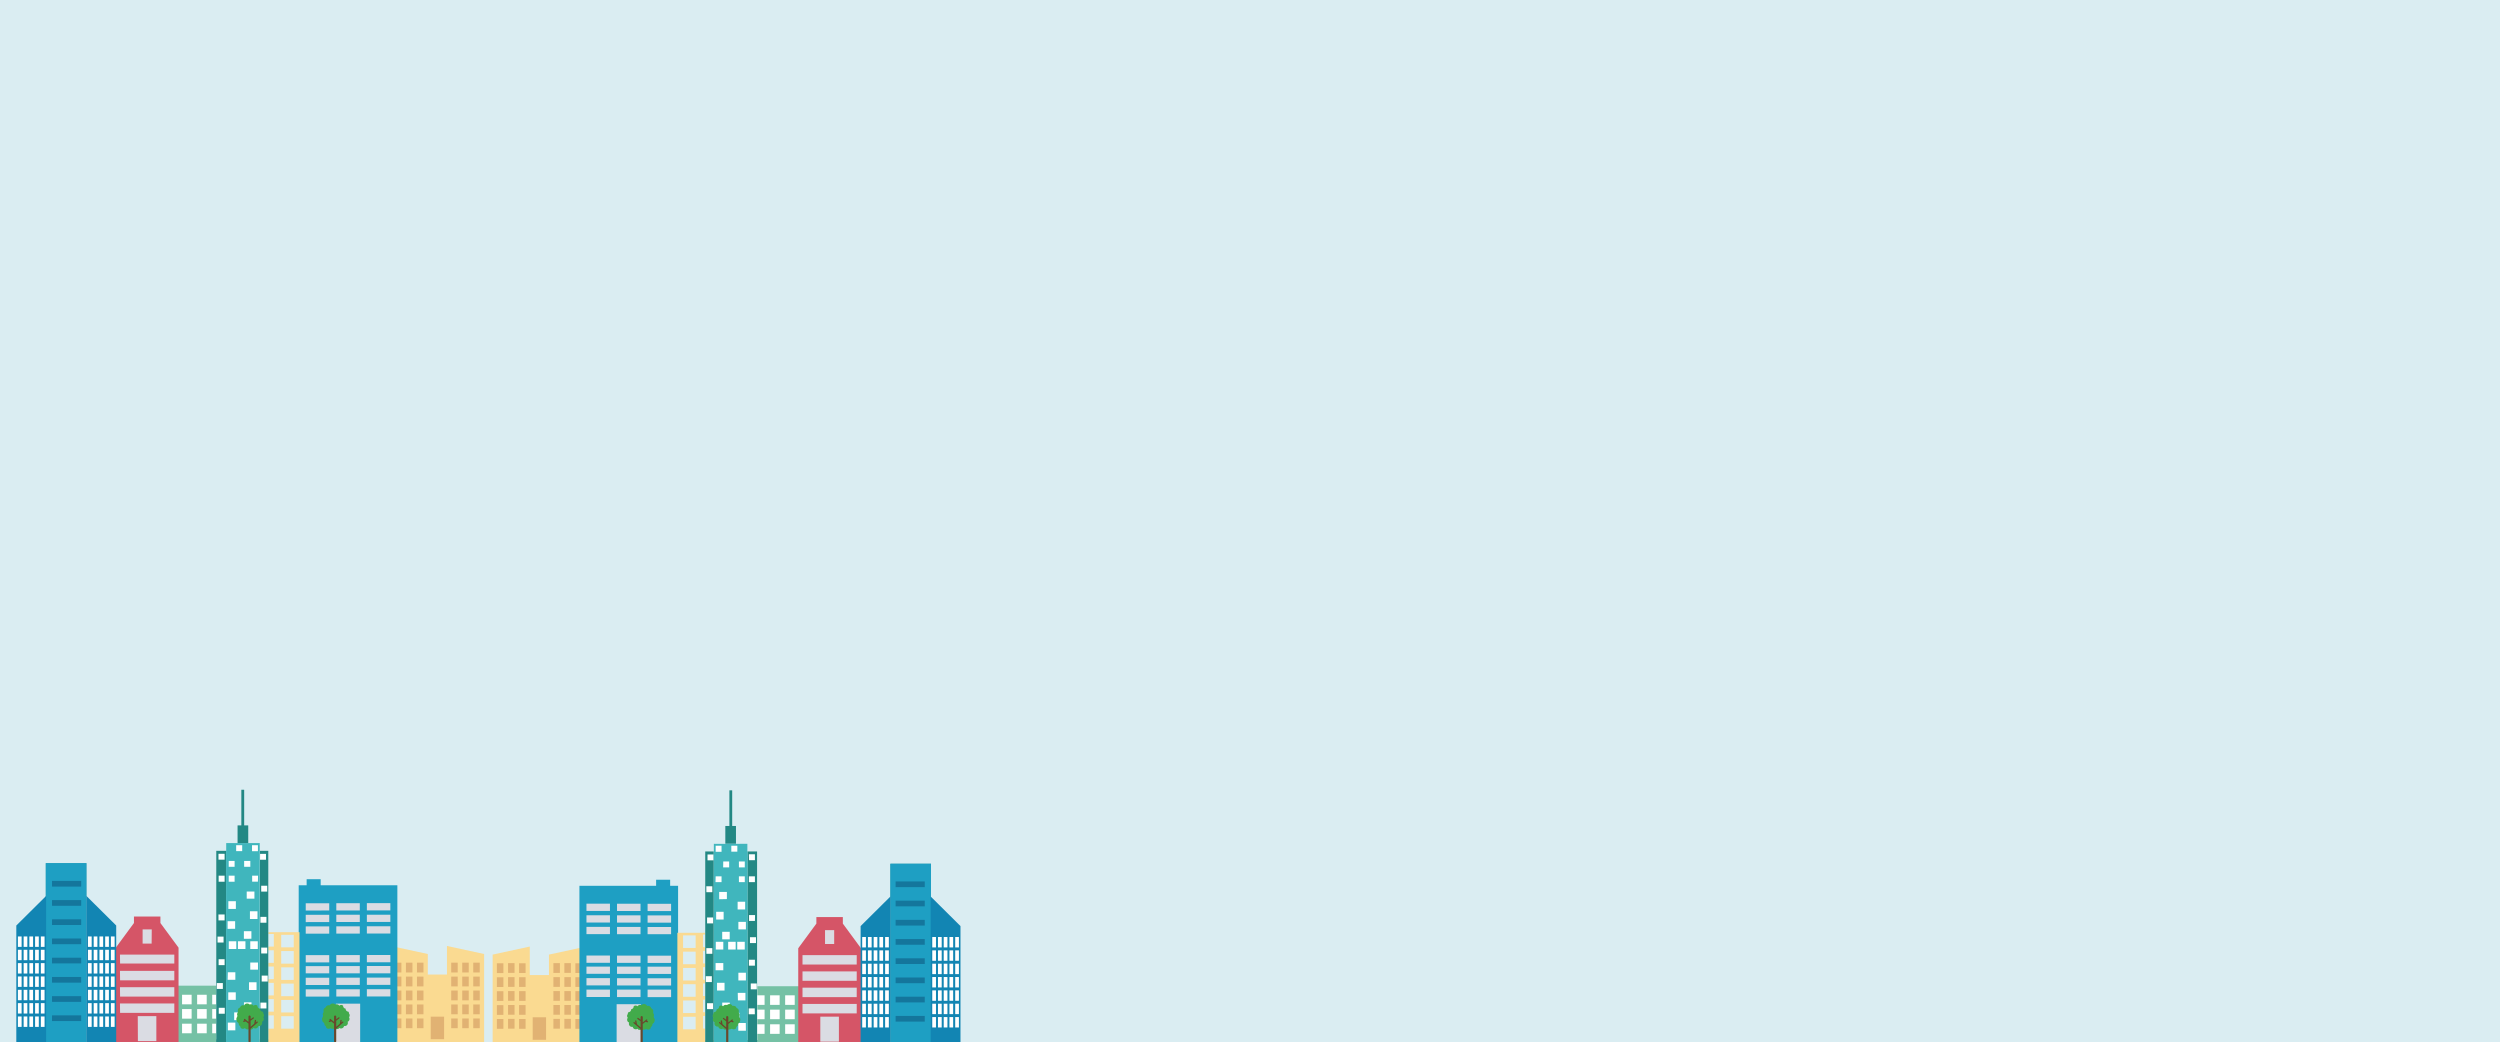 <svg id="圖層_1" data-name="圖層 1" xmlns="http://www.w3.org/2000/svg" viewBox="0 0 768 320.22"><defs><style>.cls-1{fill:#daedf2;}.cls-2{fill:#e1b273;}.cls-3{fill:#fada91;}.cls-4{fill:#dadce3;}.cls-5{fill:#1e9fc3;}.cls-6{fill:#75c1a5;}.cls-7{fill:#fff;}.cls-8{fill:#d55567;}.cls-9{fill:#238884;}.cls-10{fill:none;}.cls-11{fill:#40b6bd;}.cls-12{fill:#42ab4b;}.cls-13{fill:#69482c;}.cls-14{fill:#2e9aa8;}.cls-15{fill:#14769c;}.cls-16{fill:#1285b3;}</style></defs><title>魚菜V2</title><rect class="cls-1" x="-0.15" width="768.3" height="320.22"/><rect class="cls-2" x="151.95" y="294.53" width="10.22" height="22.41"/><rect class="cls-2" x="169.37" y="294.64" width="10.1" height="23.11"/><rect class="cls-2" x="162.75" y="310.9" width="5.81" height="8.94"/><path class="cls-3" d="M168.64,293.25v6.3h-5.89v-8.77l-11.41,2.47v27.14h28.72V290.78Zm-14,22.79h-2v-3h2Zm0-7.27v3h-2v-3h2Zm0-4.28v3h-2v-3h2Zm0-4.28v3h-2v-3h2Zm0-3.39v2.1h-2v-3h2ZM158.07,316h-2v-3h2Zm0-7.27v3h-2v-3h2Zm0-4.28v3h-2v-3h2Zm0-4.28v3h-2v-3h2Zm0-4.13v2.83h-2v-3h2Zm3.39,20h-2v-3h2Zm0-4.29h-2v-3h2Zm0-4.28h-2v-3h2Zm0-4.28h-2v-3h2Zm0-4.28h-2v-3h2Zm6.29,20.51h-4.11V312.5h4.11ZM172,316h-2v-3h2Zm0-7.27v3h-2v-3h2Zm0-4.28v3h-2v-3h2Zm0-4.28v3h-2v-3h2Zm0-3.39v2.1h-2v-3h2ZM175.37,316h-2v-3h2Zm0-7.27v3h-2v-3h2Zm0-4.28v3h-2v-3h2Zm0-4.28v3h-2v-3h2Zm0-4.13v2.83h-2v-3h2Zm3.39,20h-2v-3h2Zm0-4.29h-2v-3h2Zm0-4.28h-2v-3h2Zm0-4.28h-2v-3h2Zm0-4.28h-2v-3h2Z"/><rect class="cls-4" x="179.85" y="276.21" width="27.15" height="44.18"/><path class="cls-5" d="M205.87,272.12v-1.86h-4.31v1.86H178v48.27h11.43V308.5h7.45v11.89h11.43V272.12Zm-18.49,34.16h-7.22V304h7.22Zm0-3.56h-7.22v-2.23h7.22Zm0-3.56h-7.22v-2.23h7.22Zm0-3.38h-7.22v-2.23h7.22Zm0-8.82h-7.22v-2.23h7.22Zm0-3.56h-7.22v-2.23h7.22Zm0-3.56h-7.22v-2.23h7.22Zm9.39,26.46h-7.22V304h7.22Zm0-3.56h-7.22v-2.23h7.22Zm0-3.56h-7.22v-2.23h7.22Zm0-3.38h-7.22v-2.23h7.22Zm0-8.82h-7.22v-2.23h7.22Zm0-3.56h-7.22v-2.23h7.22Zm0-3.56h-7.22v-2.23h7.22Zm9.39,26.46h-7.22V304h7.22Zm0-3.56h-7.22v-2.23h7.22Zm0-3.56h-7.22v-2.23h7.22Zm0-3.38h-7.22v-2.23h7.22Zm0-8.82h-7.22v-2.23h7.22Zm0-3.56h-7.22v-2.23h7.22Zm0-3.56h-7.22v-2.23h7.22Z"/><path class="cls-3" d="M208.09,286.55v33.84h13.47V286.55Zm5.61,29.66h-3.86v-3.86h3.86Zm0-5h-3.86v-3.86h3.86Zm0-5h-3.86v-3.86h3.86Zm0-5h-3.86v-3.86h3.86Zm0-5h-3.86v-3.86h3.86Zm0-5h-3.86v-3.86h3.86Zm6.12,24.76h-3.86v-3.86h3.86Zm0-5h-3.86v-3.86h3.86Zm0-5h-3.86v-3.86h3.86Zm0-5h-3.86v-3.86h3.86Zm0-5h-3.86v-3.86h3.86Zm0-5h-3.86v-3.86h3.86Z"/><polygon class="cls-4" points="246.03 292.49 245.43 320.39 263.73 320.39 263.73 291.8 257.04 283.54 252.91 284.42 246.03 292.49"/><rect class="cls-6" x="226.03" y="302.97" width="19.4" height="17.42"/><rect class="cls-7" x="227.31" y="305.76" width="2.94" height="2.94"/><rect class="cls-7" x="231.94" y="305.76" width="2.94" height="2.94"/><rect class="cls-7" x="236.57" y="305.76" width="2.94" height="2.94"/><rect class="cls-7" x="241.2" y="305.76" width="2.94" height="2.94"/><rect class="cls-7" x="227.31" y="310.16" width="2.94" height="2.94"/><rect class="cls-7" x="231.94" y="310.16" width="2.94" height="2.94"/><rect class="cls-7" x="236.57" y="310.16" width="2.94" height="2.94"/><rect class="cls-7" x="241.2" y="310.16" width="2.94" height="2.94"/><rect class="cls-7" x="227.31" y="314.66" width="2.94" height="2.94"/><rect class="cls-7" x="231.94" y="314.66" width="2.94" height="2.94"/><rect class="cls-7" x="236.57" y="314.66" width="2.94" height="2.94"/><rect class="cls-7" x="241.2" y="314.66" width="2.94" height="2.94"/><path class="cls-8" d="M258.92,283.73v-2h-8.13v2l-5.57,7.57v29.09h19.27V291.3Zm-5.47,2h2.81V290h-2.81ZM257.71,320H252v-7.69h5.71Zm5.47-8.69H246.53v-2.9h16.66Zm0-5H246.53v-2.9h16.66Zm0-5H246.53v-2.9h16.66Zm0-5H246.53v-2.9h16.66Z"/><rect class="cls-7" x="219.51" y="259.19" width="7.74" height="4.34"/><rect class="cls-7" x="216.65" y="261.53" width="16" height="57.95"/><polygon class="cls-9" points="226.09 253.74 224.93 253.74 224.93 242.79 224.07 242.79 224.07 253.74 222.82 253.74 222.82 259.21 226.09 259.21 226.09 253.74"/><rect class="cls-10" x="217.39" y="266.97" width="1.81" height="1.81"/><rect class="cls-10" x="217.39" y="262.45" width="1.81" height="1.81"/><rect class="cls-10" x="217.39" y="266.97" width="1.81" height="1.81"/><rect class="cls-10" x="217.39" y="262.45" width="1.81" height="1.81"/><rect class="cls-10" x="216.98" y="272.27" width="1.85" height="1.81"/><rect class="cls-10" x="217.39" y="266.97" width="1.81" height="1.81"/><rect class="cls-10" x="217.24" y="281.81" width="1.85" height="1.81"/><rect class="cls-10" x="217.39" y="262.45" width="1.81" height="1.81"/><rect class="cls-10" x="216.98" y="272.27" width="1.85" height="1.81"/><rect class="cls-10" x="216.98" y="291.23" width="1.85" height="1.81"/><rect class="cls-10" x="217.24" y="281.81" width="1.85" height="1.81"/><rect class="cls-10" x="216.98" y="272.27" width="1.85" height="1.81"/><rect class="cls-10" x="217.39" y="266.97" width="1.81" height="1.81"/><rect class="cls-10" x="217.39" y="262.45" width="1.81" height="1.81"/><rect class="cls-10" x="217.24" y="281.81" width="1.85" height="1.81"/><rect class="cls-10" x="216.98" y="272.27" width="1.85" height="1.81"/><rect class="cls-10" x="216.98" y="291.23" width="1.85" height="1.81"/><rect class="cls-10" x="216.83" y="299.83" width="1.85" height="1.81"/><rect class="cls-10" x="217.39" y="266.97" width="1.81" height="1.81"/><rect class="cls-10" x="217.39" y="262.45" width="1.81" height="1.81"/><path class="cls-9" d="M216.64,261.54v58.85h2.64V261.54Zm.34,10.73h1.85v1.81H217Zm0,19h1.85V293H217Zm-.15,8.61h1.85v1.81h-1.85ZM219.06,310H217.2v-1.81h1.85Zm0-26.34h-1.85v-1.81h1.85Zm.1-19.36h-1.81v-1.81h1.81Z"/><rect class="cls-10" x="230.05" y="269.22" width="1.85" height="1.81"/><rect class="cls-10" x="230.1" y="262.45" width="1.85" height="1.81"/><rect class="cls-10" x="230.02" y="309.77" width="1.85" height="1.81"/><rect class="cls-10" x="230.05" y="269.22" width="1.85" height="1.81"/><rect class="cls-10" x="230.1" y="262.45" width="1.85" height="1.81"/><rect class="cls-10" x="230.05" y="269.22" width="1.85" height="1.81"/><rect class="cls-10" x="230.1" y="262.45" width="1.85" height="1.81"/><rect class="cls-10" x="230.02" y="309.77" width="1.85" height="1.81"/><rect class="cls-10" x="230.61" y="302.12" width="1.85" height="1.81"/><rect class="cls-10" x="230.1" y="262.45" width="1.85" height="1.81"/><rect class="cls-10" x="230.06" y="294.85" width="1.85" height="1.81"/><rect class="cls-10" x="230.05" y="269.22" width="1.85" height="1.81"/><rect class="cls-10" x="230.02" y="309.77" width="1.85" height="1.81"/><rect class="cls-10" x="230.61" y="302.12" width="1.85" height="1.81"/><rect class="cls-10" x="230.05" y="269.22" width="1.85" height="1.81"/><rect class="cls-10" x="230.06" y="294.85" width="1.85" height="1.81"/><rect class="cls-10" x="230.1" y="262.45" width="1.85" height="1.81"/><rect class="cls-10" x="230.39" y="287.9" width="1.85" height="1.81"/><rect class="cls-10" x="230.61" y="302.12" width="1.85" height="1.81"/><rect class="cls-10" x="230.02" y="309.77" width="1.85" height="1.81"/><path class="cls-9" d="M231.59,261.54h-2v58.85h3V261.54Zm-1.2,28.17V287.9h1.85v1.81Zm1.52,5.13v1.81h-1.85v-1.81Zm0-11.93H230.1V281.1h1.85Zm-1.85-20.47h1.85v1.81H230.1Zm0,6.77h1.85V271h-1.85Zm1.83,42.37H230v-1.81h1.85Zm.59-7.65h-1.85v-1.81h1.85Z"/><path class="cls-11" d="M229.59,261.54v-2.33h-10.3v61.18h10.35V261.54Zm-3.11,30.16v-2.37h2.31v2.37Zm.16,13.31H229v2.32h-2.31Zm.19-19.49V283.2h2.31v2.32Zm.16-20.87h1.81v1.81H227Zm0,4.57h1.81V271H227Zm-.39,7.8h2.31v2.37h-2.31Zm-1.94-17.2h1.85v1.81h-1.85ZM226,289.33v2.37h-2.31v-2.37Zm-1.83-.77h-2.31v-2.32h2.31Zm-1.87-8.45v2.37H220v-2.37Zm-1.37-3.86V274h2.37v2.2Zm1.27,19.61v2.2h-2.37v-2.2Zm-2.31-4.16v-2.37h2.31v2.37Zm.38,10.22h2.31v2.37h-2.31Zm1.91-37.27H224v1.81h-1.85Zm-2.33-4.83h1.81v1.85h-1.81Zm0,9.4h1.81V271H219.8Zm2.33,44.29h-2.31v-2.37h2.31Zm2-3.15h-2.31V308h2.31Zm.66.77h2.31v2.37h-2.31Zm4.3,5.51H226.8v-2.37h2.31Zm0-15.45h-2.31v-2.37h2.31Z"/><path class="cls-12" d="M226,309.24a1.09,1.09,0,0,0-.49-.24,1,1,0,0,0-.3,0,.84.84,0,0,0-.22,0,.95.95,0,0,0-.92-.55H224a1,1,0,0,0-.66.32l0,0a1,1,0,0,0-1.12.23.92.92,0,0,0-.1.15.8.8,0,0,0-1.18,0,.85.85,0,0,1-.78.88.84.84,0,0,1-.81.91.79.79,0,0,0-.21.59.83.83,0,0,0,0,1.12,1,1,0,0,0,.15,1.27l.05,0a1,1,0,0,0,.22.14.95.95,0,0,0,1.1,1.29.94.94,0,0,0,.3.54,1,1,0,0,0,1.2.05.92.92,0,0,0,.22.3,4.63,4.63,0,0,0,2.31-.14l.08-.11h0a1,1,0,0,0,1.35-.08.93.93,0,0,1,.53-.8.94.94,0,0,1,.47-.95,1,1,0,0,0,.23-.54,1,1,0,0,0-.14-1h0a.95.95,0,0,1,0-.82,1,1,0,0,0-.19-.51h0a1,1,0,0,0-.1-.38,1,1,0,0,0-.26-1.05.94.94,0,0,1-.62-.73Z"/><path class="cls-13" d="M225.23,313.7l-.29-.1.13-.1a.19.19,0,0,0-.25-.29l-1.08.88v-1.67a.34.34,0,0,0-.67,0v.85l-.71-.55a.19.19,0,0,0-.23.3l.95.73v1.88l-1.12-1-.17-1a.19.19,0,0,0-.38.06l.09.59-.31-.26a.19.19,0,1,0-.26.28l2.14,1.82v3.92a.34.34,0,0,0,.67,0v-5.47l.85-.69.52.18h.06a.19.19,0,0,0,.06-.37Z"/><path class="cls-12" d="M199.75,309.24a1.09,1.09,0,0,0-.49-.24,1,1,0,0,0-.3,0,.84.84,0,0,0-.22,0,.95.95,0,0,0-.92-.55h-.1a1,1,0,0,0-.66.32l0,0a1,1,0,0,0-1.12.23.91.91,0,0,0-.1.15.8.8,0,0,0-1.18,0,.85.85,0,0,1-.78.88.84.84,0,0,1-.81.91.78.78,0,0,0-.21.59.83.83,0,0,0,0,1.12A1,1,0,0,0,193,314l.05,0a1,1,0,0,0,.22.14.95.95,0,0,0,1.1,1.29.94.94,0,0,0,.3.54,1,1,0,0,0,1.2.05.92.92,0,0,0,.22.3,4.63,4.63,0,0,0,2.31-.14l.08-.11h0a1,1,0,0,0,1.35-.08.93.93,0,0,1,.53-.8.94.94,0,0,1,.47-.95,1,1,0,0,0,.23-.54,1,1,0,0,0-.14-1h0a.95.95,0,0,1,0-.82,1,1,0,0,0-.19-.51h0a1,1,0,0,0-.1-.38,1,1,0,0,0-.26-1.05.94.94,0,0,0-.32-.18A.93.93,0,0,0,199.75,309.24Z"/><path class="cls-13" d="M198.95,313.7l-.29-.1.13-.1a.19.19,0,0,0-.25-.29l-1.08.88v-1.67a.34.34,0,0,0-.67,0v.85l-.71-.55a.19.19,0,0,0-.24.3l.95.73v1.88l-1.12-1-.17-1a.19.19,0,1,0-.38.06l.09.59-.31-.26a.19.19,0,1,0-.26.28l2.14,1.82v3.92a.34.34,0,0,0,.67,0v-5.47l.85-.69.52.18h.06a.19.19,0,0,0,.06-.37Z"/><rect class="cls-14" x="273.53" y="265.34" width="12.47" height="55.05"/><rect class="cls-7" x="275.13" y="270.78" width="8.96" height="1.75"/><rect class="cls-14" x="275.13" y="276.68" width="8.96" height="1.75"/><rect class="cls-14" x="275.13" y="282.58" width="8.96" height="1.75"/><rect class="cls-14" x="275.13" y="288.48" width="8.96" height="1.75"/><rect class="cls-7" x="275.13" y="294.39" width="8.96" height="1.75"/><rect class="cls-14" x="275.13" y="300.29" width="8.96" height="1.75"/><rect class="cls-7" x="275.13" y="306.19" width="8.96" height="1.75"/><rect class="cls-14" x="275.13" y="312.09" width="8.96" height="1.75"/><rect class="cls-5" x="273.53" y="265.34" width="12.47" height="55.05"/><rect class="cls-15" x="275.13" y="270.78" width="8.96" height="1.75"/><rect class="cls-15" x="275.13" y="276.68" width="8.96" height="1.75"/><rect class="cls-15" x="275.13" y="282.58" width="8.96" height="1.75"/><rect class="cls-15" x="275.13" y="288.48" width="8.96" height="1.75"/><rect class="cls-15" x="275.13" y="294.39" width="8.96" height="1.75"/><rect class="cls-15" x="275.13" y="300.29" width="8.96" height="1.75"/><rect class="cls-15" x="275.13" y="306.19" width="8.96" height="1.75"/><rect class="cls-15" x="275.13" y="312.09" width="8.96" height="1.75"/><polygon class="cls-16" points="273.54 275.4 264.38 284.49 264.38 320.39 273.54 320.39 273.54 275.4"/><rect class="cls-7" x="264.87" y="287.85" width="1.14" height="3.2"/><rect class="cls-7" x="266.63" y="287.85" width="1.14" height="3.2"/><rect class="cls-7" x="268.39" y="287.85" width="1.14" height="3.2"/><rect class="cls-7" x="270.15" y="287.85" width="1.14" height="3.2"/><rect class="cls-7" x="271.91" y="287.85" width="1.14" height="3.2"/><rect class="cls-7" x="264.87" y="291.95" width="1.14" height="3.2"/><rect class="cls-7" x="266.63" y="291.95" width="1.14" height="3.2"/><rect class="cls-7" x="268.39" y="291.95" width="1.14" height="3.2"/><rect class="cls-7" x="270.15" y="291.95" width="1.14" height="3.2"/><rect class="cls-7" x="271.91" y="291.95" width="1.14" height="3.2"/><rect class="cls-7" x="264.87" y="296.05" width="1.14" height="3.2"/><rect class="cls-7" x="266.63" y="296.05" width="1.14" height="3.2"/><rect class="cls-7" x="268.39" y="296.05" width="1.14" height="3.2"/><rect class="cls-7" x="270.15" y="296.05" width="1.14" height="3.2"/><rect class="cls-7" x="271.91" y="296.05" width="1.14" height="3.2"/><rect class="cls-7" x="264.87" y="300.14" width="1.14" height="3.2"/><rect class="cls-7" x="266.63" y="300.14" width="1.14" height="3.2"/><rect class="cls-7" x="268.39" y="300.14" width="1.14" height="3.2"/><rect class="cls-7" x="270.15" y="300.14" width="1.14" height="3.2"/><rect class="cls-7" x="271.91" y="300.14" width="1.14" height="3.2"/><rect class="cls-7" x="264.87" y="304.24" width="1.14" height="3.2"/><rect class="cls-7" x="266.63" y="304.24" width="1.14" height="3.2"/><rect class="cls-7" x="268.39" y="304.24" width="1.14" height="3.2"/><rect class="cls-7" x="270.15" y="304.24" width="1.14" height="3.2"/><rect class="cls-7" x="271.91" y="304.24" width="1.14" height="3.2"/><rect class="cls-7" x="264.87" y="308.34" width="1.14" height="3.2"/><rect class="cls-7" x="266.63" y="308.34" width="1.14" height="3.2"/><rect class="cls-7" x="268.39" y="308.34" width="1.14" height="3.2"/><rect class="cls-7" x="270.15" y="308.34" width="1.14" height="3.2"/><rect class="cls-7" x="271.91" y="308.34" width="1.14" height="3.2"/><rect class="cls-7" x="264.87" y="312.44" width="1.14" height="3.2"/><rect class="cls-7" x="266.63" y="312.44" width="1.14" height="3.2"/><rect class="cls-7" x="268.39" y="312.44" width="1.14" height="3.2"/><rect class="cls-7" x="270.15" y="312.44" width="1.14" height="3.2"/><rect class="cls-7" x="271.91" y="312.44" width="1.14" height="3.2"/><polygon class="cls-16" points="285.9 275.4 295.06 284.49 295.06 320.39 285.9 320.39 285.9 275.4"/><rect class="cls-7" x="293.44" y="287.85" width="1.14" height="3.2"/><rect class="cls-7" x="291.67" y="287.85" width="1.14" height="3.2"/><rect class="cls-7" x="289.91" y="287.85" width="1.14" height="3.2"/><rect class="cls-7" x="288.15" y="287.85" width="1.14" height="3.2"/><rect class="cls-7" x="286.39" y="287.85" width="1.14" height="3.2"/><rect class="cls-7" x="293.44" y="291.95" width="1.14" height="3.2"/><rect class="cls-7" x="291.67" y="291.95" width="1.14" height="3.2"/><rect class="cls-7" x="289.91" y="291.95" width="1.14" height="3.2"/><rect class="cls-7" x="288.15" y="291.95" width="1.14" height="3.2"/><rect class="cls-7" x="286.39" y="291.95" width="1.14" height="3.2"/><rect class="cls-7" x="293.44" y="296.05" width="1.14" height="3.2"/><rect class="cls-7" x="291.67" y="296.05" width="1.14" height="3.2"/><rect class="cls-7" x="289.91" y="296.05" width="1.14" height="3.2"/><rect class="cls-7" x="288.15" y="296.05" width="1.14" height="3.2"/><rect class="cls-7" x="286.39" y="296.05" width="1.14" height="3.2"/><rect class="cls-7" x="293.44" y="300.14" width="1.14" height="3.2"/><rect class="cls-7" x="291.67" y="300.14" width="1.14" height="3.2"/><rect class="cls-7" x="289.91" y="300.14" width="1.14" height="3.2"/><rect class="cls-7" x="288.15" y="300.14" width="1.14" height="3.2"/><rect class="cls-7" x="286.39" y="300.14" width="1.14" height="3.2"/><rect class="cls-7" x="293.44" y="304.24" width="1.14" height="3.2"/><rect class="cls-7" x="291.67" y="304.24" width="1.14" height="3.2"/><rect class="cls-7" x="289.91" y="304.24" width="1.14" height="3.2"/><rect class="cls-7" x="288.15" y="304.24" width="1.14" height="3.2"/><rect class="cls-7" x="286.39" y="304.24" width="1.14" height="3.2"/><rect class="cls-7" x="293.44" y="308.34" width="1.14" height="3.2"/><rect class="cls-7" x="291.67" y="308.34" width="1.14" height="3.2"/><rect class="cls-7" x="289.91" y="308.34" width="1.14" height="3.2"/><rect class="cls-7" x="288.15" y="308.34" width="1.14" height="3.2"/><rect class="cls-7" x="286.39" y="308.34" width="1.14" height="3.2"/><rect class="cls-7" x="293.44" y="312.44" width="1.14" height="3.2"/><rect class="cls-7" x="291.67" y="312.44" width="1.14" height="3.2"/><rect class="cls-7" x="289.91" y="312.44" width="1.14" height="3.2"/><rect class="cls-7" x="288.15" y="312.44" width="1.14" height="3.2"/><rect class="cls-7" x="286.39" y="312.44" width="1.14" height="3.2"/><rect class="cls-2" x="137.9" y="294.36" width="10.22" height="22.41"/><rect class="cls-2" x="120.6" y="294.47" width="10.1" height="23.11"/><rect class="cls-2" x="131.52" y="310.73" width="5.81" height="8.94"/><path class="cls-3" d="M120,290.6v29.61h28.72V293.07l-11.41-2.47v8.77h-5.89v-6.3Zm25.38,22.27h2v3h-2Zm0-4.29h2v3h-2v-3Zm0-4.28h2v3h-2v-3Zm0-4.28h2v3h-2v-3Zm0-4.28h2v3h-2v-3ZM142,312.87h2v3h-2Zm0-4.29h2v3h-2v-3Zm0-4.28h2v3h-2v-3Zm0-4.28h2v3h-2v-3Zm0-4.28h2v3h-2v-3Zm-3.39,17.13h2v3h-2Zm0-4.29h2v3h-2Zm0-4.28h2v3h-2Zm0-4.28h2v3h-2Zm0-4.28h2v3h-2Zm-6.29,16.58h4.11v6.92h-4.11Zm-4.23.55h2v3h-2Zm0-4.29h2v3h-2v-3Zm0-4.28h2v3h-2v-3Zm0-4.28h2v3h-2v-3Zm0-4.28h2v3h-2v-3Zm-3.39,17.13h2v3h-2Zm0-4.29h2v3h-2v-3Zm0-4.28h2v3h-2v-3Zm0-4.28h2v3h-2v-3Zm0-4.28h2v3h-2v-3Zm-3.39,17.13h2v3h-2Zm0-4.29h2v3h-2Zm0-4.28h2v3h-2Zm0-4.28h2v3h-2Zm0-4.28h2v3h-2Z"/><rect class="cls-4" x="93.08" y="276.03" width="27.15" height="44.18"/><path class="cls-5" d="M91.76,271.95v48.27h11.43V308.33h7.45v11.89h11.43V271.95H98.51v-1.86H94.2v1.86Zm20.94,31.93h7.22v2.23h-7.22Zm0-3.56h7.22v2.23h-7.22Zm0-3.56h7.22V299h-7.22Zm0-3.38h7.22v2.23h-7.22Zm0-8.82h7.22v2.23h-7.22Zm0-3.56h7.22v2.23h-7.22Zm0-3.56h7.22v2.23h-7.22Zm-9.39,26.46h7.22v2.23h-7.22Zm0-3.56h7.22v2.23h-7.22Zm0-3.56h7.22V299h-7.22Zm0-3.38h7.22v2.23h-7.22Zm0-8.82h7.22v2.23h-7.22Zm0-3.56h7.22v2.23h-7.22Zm0-3.56h7.22v2.23h-7.22Zm-9.39,26.46h7.22v2.23H93.92Zm0-3.56h7.22v2.23H93.92Zm0-3.56h7.22V299H93.92Zm0-3.38h7.22v2.23H93.92Zm0-8.82h7.22v2.23H93.92Zm0-3.56h7.22v2.23H93.92Zm0-3.56h7.22v2.23H93.92Z"/><path class="cls-3" d="M78.52,286.37v33.84H92V286.37Zm7.86,25.8h3.86V316H86.38Zm0-5h3.86v3.86H86.38Zm0-5h3.86v3.86H86.38Zm0-5h3.86v3.86H86.38Zm0-5h3.86v3.86H86.38Zm0-5h3.86v3.86H86.38Zm-6.12,24.76h3.86V316H80.26Zm0-5h3.86v3.86H80.26Zm0-5h3.86v3.86H80.26Zm0-5h3.86v3.86H80.26Zm0-5h3.86v3.86H80.26Zm0-5h3.86v3.86H80.26Z"/><polygon class="cls-4" points="54.05 292.31 54.65 320.22 36.35 320.22 36.35 291.62 43.03 283.36 47.16 284.25 54.05 292.31"/><rect class="cls-6" x="54.65" y="302.8" width="19.4" height="17.42"/><rect class="cls-7" x="69.82" y="305.59" width="2.94" height="2.94"/><rect class="cls-7" x="65.19" y="305.59" width="2.94" height="2.94"/><rect class="cls-7" x="60.56" y="305.59" width="2.94" height="2.94"/><rect class="cls-7" x="55.93" y="305.59" width="2.94" height="2.94"/><rect class="cls-7" x="69.82" y="309.99" width="2.94" height="2.94"/><rect class="cls-7" x="65.19" y="309.99" width="2.94" height="2.94"/><rect class="cls-7" x="60.56" y="309.99" width="2.94" height="2.94"/><rect class="cls-7" x="55.93" y="309.99" width="2.94" height="2.94"/><rect class="cls-7" x="69.82" y="314.48" width="2.94" height="2.94"/><rect class="cls-7" x="65.19" y="314.48" width="2.94" height="2.94"/><rect class="cls-7" x="60.56" y="314.48" width="2.94" height="2.94"/><rect class="cls-7" x="55.93" y="314.48" width="2.94" height="2.94"/><path class="cls-8" d="M35.58,291.12v29.09H54.85V291.12l-5.57-7.57v-2H41.15v2Zm11-1.25H43.81v-4.35h2.81Zm-4.26,22.28h5.71v7.69H42.36Zm-5.47-3.89H53.55v2.9H36.89Zm0-5H53.55v2.9H36.89Zm0-5H53.55v2.9H36.89Zm0-5H53.55V296H36.89Z"/><rect class="cls-7" x="71.83" y="259.02" width="7.74" height="4.34"/><rect class="cls-7" x="66.42" y="261.36" width="16" height="57.95"/><polygon class="cls-9" points="72.98 253.56 74.14 253.56 74.14 242.61 75.01 242.61 75.01 253.56 76.26 253.56 76.26 259.04 72.98 259.04 72.98 253.56"/><rect class="cls-10" x="79.88" y="266.8" width="1.81" height="1.81"/><rect class="cls-10" x="79.88" y="262.27" width="1.81" height="1.81"/><rect class="cls-10" x="79.88" y="266.8" width="1.81" height="1.81"/><rect class="cls-10" x="79.88" y="262.27" width="1.81" height="1.81"/><rect class="cls-10" x="80.24" y="272.1" width="1.85" height="1.81"/><rect class="cls-10" x="79.88" y="266.8" width="1.81" height="1.81"/><rect class="cls-10" x="79.98" y="281.63" width="1.85" height="1.81"/><rect class="cls-10" x="79.88" y="262.27" width="1.81" height="1.81"/><rect class="cls-10" x="80.24" y="272.1" width="1.85" height="1.81"/><rect class="cls-10" x="80.24" y="291.05" width="1.85" height="1.81"/><rect class="cls-10" x="79.98" y="281.63" width="1.85" height="1.81"/><rect class="cls-10" x="80.24" y="272.1" width="1.85" height="1.81"/><rect class="cls-10" x="79.88" y="266.8" width="1.81" height="1.81"/><rect class="cls-10" x="79.88" y="262.27" width="1.81" height="1.81"/><rect class="cls-10" x="79.98" y="281.63" width="1.85" height="1.81"/><rect class="cls-10" x="80.24" y="272.1" width="1.85" height="1.81"/><rect class="cls-10" x="80.24" y="291.05" width="1.85" height="1.81"/><rect class="cls-10" x="80.39" y="299.66" width="1.85" height="1.81"/><rect class="cls-10" x="79.88" y="266.8" width="1.81" height="1.81"/><rect class="cls-10" x="79.88" y="262.27" width="1.81" height="1.81"/><path class="cls-9" d="M79.79,261.37v58.85h2.64V261.37Zm2.3,12.54H80.24V272.1h1.85Zm0,19H80.24v-1.81h1.85Zm.15,8.61H80.39v-1.81h1.85ZM80,308h1.85v1.81H80Zm0-26.34h1.85v1.81H80Zm-.1-19.36h1.81v1.81H79.88Z"/><rect class="cls-10" x="67.17" y="269.04" width="1.85" height="1.81"/><rect class="cls-10" x="67.12" y="262.27" width="1.85" height="1.81"/><rect class="cls-10" x="67.2" y="309.6" width="1.85" height="1.81"/><rect class="cls-10" x="67.17" y="269.04" width="1.85" height="1.81"/><rect class="cls-10" x="67.12" y="262.27" width="1.85" height="1.81"/><rect class="cls-10" x="67.17" y="269.04" width="1.85" height="1.81"/><rect class="cls-10" x="67.12" y="262.27" width="1.85" height="1.81"/><rect class="cls-10" x="67.2" y="309.6" width="1.85" height="1.81"/><rect class="cls-10" x="66.61" y="301.95" width="1.85" height="1.81"/><rect class="cls-10" x="67.12" y="262.27" width="1.85" height="1.81"/><rect class="cls-10" x="67.16" y="294.67" width="1.85" height="1.81"/><rect class="cls-10" x="67.17" y="269.04" width="1.85" height="1.81"/><rect class="cls-10" x="67.2" y="309.6" width="1.85" height="1.81"/><rect class="cls-10" x="66.61" y="301.95" width="1.85" height="1.81"/><rect class="cls-10" x="67.17" y="269.04" width="1.85" height="1.81"/><rect class="cls-10" x="67.16" y="294.67" width="1.85" height="1.81"/><rect class="cls-10" x="67.12" y="262.27" width="1.85" height="1.81"/><rect class="cls-10" x="66.83" y="287.73" width="1.85" height="1.81"/><rect class="cls-10" x="66.61" y="301.95" width="1.85" height="1.81"/><rect class="cls-10" x="67.2" y="309.6" width="1.85" height="1.81"/><path class="cls-9" d="M66.43,261.37v58.85h3V261.37h-3Zm.4,28.17v-1.81h1.85v1.81ZM69,294.67v1.81H67.16v-1.81Zm-1.89-13.74H69v1.81H67.12ZM69,264.09H67.12v-1.81H69Zm0,6.77H67.17V269H69ZM67.2,309.6h1.85v1.81H67.2ZM66.61,302h1.85v1.81H66.61Z"/><path class="cls-11" d="M69.44,261.37v58.85H79.79V259H69.49v2.33Zm.84,30.16v-2.37h2.31v2.37Zm2.15,15.63H70.12v-2.32h2.31Zm-2.51-21.81V283h2.31v2.32Zm2.15-19.06H70.26v-1.81h1.81Zm0,4.57H70.26V269h1.81Zm.39,8.36H70.15v-2.37h2.31Zm1.94-17.76H72.55v-1.81H74.4Zm1,27.7v2.37H73.09v-2.37Zm-.48-3.09h2.31v2.32H74.92Zm4.18-6.13v2.37H76.78v-2.37Zm-3.31-3.86v-2.2h2.37v2.2Zm3.46,19.61v2.2H76.88v-2.2Zm-2.37-4.16v-2.37h2.31v2.37Zm1.93,12.59H76.5v-2.37h2.31ZM76.9,266.28H75v-1.81H76.9Zm2.33-4.79H77.42v-1.85h1.81Zm0,9.36H77.46V269h1.81ZM76.95,311h2.31v2.37H76.95Zm-2-3.09h2.31v2.32H74.92Zm-.66,5.47H71.94V311h2.31Zm-4.3.76h2.31v2.37H70Zm0-15.45h2.31V301H69.93Z"/><path class="cls-12" d="M74,309.07a1.09,1.09,0,0,1,.49-.24,1,1,0,0,1,.3,0,.84.84,0,0,1,.22,0,.95.95,0,0,1,.92-.55h.1a1,1,0,0,1,.66.32l0,0a1,1,0,0,1,1.12.23.92.92,0,0,1,.1.15.8.8,0,0,1,1.18,0,.85.85,0,0,0,.78.88.84.84,0,0,0,.81.91.79.79,0,0,1,.21.59.83.83,0,0,1,0,1.12,1,1,0,0,1-.15,1.27l-.05,0a1,1,0,0,1-.22.14.95.95,0,0,1-1.1,1.29.94.94,0,0,1-.3.54,1,1,0,0,1-1.2.05.92.92,0,0,1-.22.3,1,1,0,0,1-1.16.08,1,1,0,0,1-1.15-.22l-.08-.11h0a1,1,0,0,1-1.35-.08.93.93,0,0,0-.53-.8.94.94,0,0,0-.47-.95,1,1,0,0,1-.23-.54,1,1,0,0,1,.14-1h0a.95.95,0,0,0,0-.82,1,1,0,0,1,.19-.51h0a1,1,0,0,1,.1-.38,1,1,0,0,1,.26-1.05.94.94,0,0,0,.62-.73Z"/><path class="cls-13" d="M74.84,313.53l.29-.1-.13-.1a.19.19,0,0,1,.25-.29l1.08.88v-1.67a.34.34,0,0,1,.67,0v.85l.71-.55a.19.19,0,0,1,.23.3l-.95.73v1.88l1.12-1,.17-1a.19.19,0,0,1,.38.06l-.09.59.31-.26a.19.19,0,1,1,.26.28L77,316v3.92a.34.34,0,0,1-.67,0v-5.47l-.85-.69-.52.18H74.9a.19.19,0,0,1-.06-.37Z"/><path class="cls-12" d="M100.32,309.07a1.09,1.09,0,0,1,.49-.24,1,1,0,0,1,.3,0,.84.84,0,0,1,.22,0,.95.95,0,0,1,.92-.55h.1a1,1,0,0,1,.66.32l0,0a1,1,0,0,1,1.12.23.91.91,0,0,1,.1.15.8.8,0,0,1,1.18,0,.85.85,0,0,0,.78.88.84.84,0,0,0,.81.91.78.78,0,0,1,.21.59.83.83,0,0,1,0,1.12,1,1,0,0,1-.15,1.27l-.05,0a1,1,0,0,1-.22.14.95.95,0,0,1-1.1,1.29.94.94,0,0,1-.3.54,1,1,0,0,1-1.2.05.92.92,0,0,1-.22.3,4.63,4.63,0,0,1-2.31-.14l-.08-.11h0a1,1,0,0,1-1.35-.08.93.93,0,0,0-.53-.8.94.94,0,0,0-.47-.95,1,1,0,0,1-.23-.54,1,1,0,0,1,.14-1h0a.95.95,0,0,0,0-.82,1,1,0,0,1,.19-.51h0a1,1,0,0,1,.1-.38,1,1,0,0,1,.26-1.05.94.94,0,0,1,.32-.18A.93.93,0,0,1,100.32,309.07Z"/><path class="cls-13" d="M101.13,313.53l.29-.1-.13-.1a.19.19,0,0,1,.25-.29l1.08.88v-1.67a.34.34,0,0,1,.67,0v.85l.71-.55a.19.19,0,0,1,.24.3l-.95.73v1.88l1.12-1,.17-1a.19.19,0,1,1,.38.06l-.09.59.31-.26a.19.19,0,1,1,.26.28L103.29,316v3.92a.34.34,0,0,1-.67,0v-5.47l-.85-.69-.52.18h-.06a.19.19,0,0,1-.06-.37Z"/><rect class="cls-14" x="14.07" y="265.16" width="12.47" height="55.05"/><rect class="cls-7" x="15.98" y="270.61" width="8.96" height="1.75"/><rect class="cls-14" x="15.98" y="276.51" width="8.96" height="1.75"/><rect class="cls-14" x="15.98" y="282.41" width="8.96" height="1.75"/><rect class="cls-14" x="15.98" y="288.31" width="8.96" height="1.75"/><rect class="cls-7" x="15.98" y="294.21" width="8.96" height="1.75"/><rect class="cls-14" x="15.98" y="300.12" width="8.96" height="1.75"/><rect class="cls-7" x="15.98" y="306.02" width="8.96" height="1.75"/><rect class="cls-14" x="15.98" y="311.92" width="8.96" height="1.75"/><rect class="cls-5" x="14.07" y="265.16" width="12.47" height="55.05"/><rect class="cls-15" x="15.98" y="270.61" width="8.96" height="1.75"/><rect class="cls-15" x="15.98" y="276.51" width="8.96" height="1.75"/><rect class="cls-15" x="15.98" y="282.41" width="8.96" height="1.75"/><rect class="cls-15" x="15.98" y="288.31" width="8.96" height="1.75"/><rect class="cls-15" x="15.98" y="294.21" width="8.96" height="1.75"/><rect class="cls-15" x="15.98" y="300.12" width="8.96" height="1.75"/><rect class="cls-15" x="15.98" y="306.02" width="8.96" height="1.75"/><rect class="cls-15" x="15.98" y="311.92" width="8.96" height="1.75"/><polygon class="cls-16" points="26.54 275.23 35.7 284.32 35.7 320.22 26.54 320.22 26.54 275.23"/><rect class="cls-7" x="34.07" y="287.68" width="1.14" height="3.2"/><rect class="cls-7" x="32.31" y="287.68" width="1.14" height="3.2"/><rect class="cls-7" x="30.55" y="287.68" width="1.14" height="3.2"/><rect class="cls-7" x="28.78" y="287.68" width="1.14" height="3.2"/><rect class="cls-7" x="27.02" y="287.68" width="1.14" height="3.2"/><rect class="cls-7" x="34.07" y="291.77" width="1.14" height="3.2"/><rect class="cls-7" x="32.31" y="291.77" width="1.14" height="3.2"/><rect class="cls-7" x="30.55" y="291.77" width="1.14" height="3.2"/><rect class="cls-7" x="28.78" y="291.77" width="1.14" height="3.2"/><rect class="cls-7" x="27.02" y="291.77" width="1.14" height="3.2"/><rect class="cls-7" x="34.07" y="295.87" width="1.14" height="3.2"/><rect class="cls-7" x="32.31" y="295.87" width="1.14" height="3.2"/><rect class="cls-7" x="30.55" y="295.87" width="1.14" height="3.2"/><rect class="cls-7" x="28.78" y="295.87" width="1.14" height="3.2"/><rect class="cls-7" x="27.02" y="295.87" width="1.14" height="3.2"/><rect class="cls-7" x="34.07" y="299.97" width="1.14" height="3.2"/><rect class="cls-7" x="32.31" y="299.97" width="1.14" height="3.2"/><rect class="cls-7" x="30.55" y="299.97" width="1.14" height="3.2"/><rect class="cls-7" x="28.78" y="299.97" width="1.14" height="3.2"/><rect class="cls-7" x="27.02" y="299.97" width="1.14" height="3.2"/><rect class="cls-7" x="34.07" y="304.07" width="1.14" height="3.2"/><rect class="cls-7" x="32.31" y="304.07" width="1.14" height="3.2"/><rect class="cls-7" x="30.55" y="304.07" width="1.14" height="3.2"/><rect class="cls-7" x="28.78" y="304.07" width="1.14" height="3.2"/><rect class="cls-7" x="27.02" y="304.07" width="1.14" height="3.2"/><rect class="cls-7" x="34.07" y="308.16" width="1.14" height="3.2"/><rect class="cls-7" x="32.31" y="308.16" width="1.14" height="3.2"/><rect class="cls-7" x="30.55" y="308.16" width="1.14" height="3.2"/><rect class="cls-7" x="28.78" y="308.16" width="1.14" height="3.2"/><rect class="cls-7" x="27.02" y="308.16" width="1.14" height="3.2"/><rect class="cls-7" x="34.07" y="312.26" width="1.14" height="3.2"/><rect class="cls-7" x="32.31" y="312.26" width="1.14" height="3.2"/><rect class="cls-7" x="30.55" y="312.26" width="1.14" height="3.2"/><rect class="cls-7" x="28.78" y="312.26" width="1.14" height="3.2"/><rect class="cls-7" x="27.02" y="312.26" width="1.14" height="3.2"/><polygon class="cls-16" points="14.17 275.23 5.01 284.32 5.01 320.22 14.17 320.22 14.17 275.23"/><rect class="cls-7" x="5.5" y="287.68" width="1.14" height="3.2"/><rect class="cls-7" x="7.26" y="287.68" width="1.14" height="3.2"/><rect class="cls-7" x="9.02" y="287.68" width="1.14" height="3.2"/><rect class="cls-7" x="10.78" y="287.68" width="1.14" height="3.2"/><rect class="cls-7" x="12.55" y="287.68" width="1.14" height="3.2"/><rect class="cls-7" x="5.5" y="291.77" width="1.14" height="3.2"/><rect class="cls-7" x="7.26" y="291.77" width="1.14" height="3.2"/><rect class="cls-7" x="9.02" y="291.77" width="1.14" height="3.2"/><rect class="cls-7" x="10.78" y="291.77" width="1.14" height="3.2"/><rect class="cls-7" x="12.55" y="291.77" width="1.14" height="3.2"/><rect class="cls-7" x="5.5" y="295.87" width="1.14" height="3.2"/><rect class="cls-7" x="7.26" y="295.87" width="1.14" height="3.2"/><rect class="cls-7" x="9.02" y="295.87" width="1.14" height="3.2"/><rect class="cls-7" x="10.78" y="295.87" width="1.14" height="3.2"/><rect class="cls-7" x="12.55" y="295.87" width="1.14" height="3.2"/><rect class="cls-7" x="5.5" y="299.97" width="1.14" height="3.2"/><rect class="cls-7" x="7.26" y="299.97" width="1.14" height="3.2"/><rect class="cls-7" x="9.02" y="299.97" width="1.14" height="3.2"/><rect class="cls-7" x="10.78" y="299.97" width="1.14" height="3.2"/><rect class="cls-7" x="12.55" y="299.97" width="1.14" height="3.2"/><rect class="cls-7" x="5.5" y="304.07" width="1.14" height="3.2"/><rect class="cls-7" x="7.26" y="304.07" width="1.14" height="3.2"/><rect class="cls-7" x="9.02" y="304.07" width="1.14" height="3.2"/><rect class="cls-7" x="10.78" y="304.07" width="1.14" height="3.2"/><rect class="cls-7" x="12.55" y="304.07" width="1.14" height="3.2"/><rect class="cls-7" x="5.5" y="308.16" width="1.14" height="3.2"/><rect class="cls-7" x="7.26" y="308.16" width="1.14" height="3.2"/><rect class="cls-7" x="9.02" y="308.16" width="1.14" height="3.2"/><rect class="cls-7" x="10.78" y="308.16" width="1.14" height="3.2"/><rect class="cls-7" x="12.55" y="308.16" width="1.14" height="3.2"/><rect class="cls-7" x="5.5" y="312.26" width="1.14" height="3.2"/><rect class="cls-7" x="7.26" y="312.26" width="1.14" height="3.2"/><rect class="cls-7" x="9.02" y="312.26" width="1.14" height="3.2"/><rect class="cls-7" x="10.78" y="312.26" width="1.14" height="3.2"/><rect class="cls-7" x="12.55" y="312.26" width="1.14" height="3.2"/></svg>